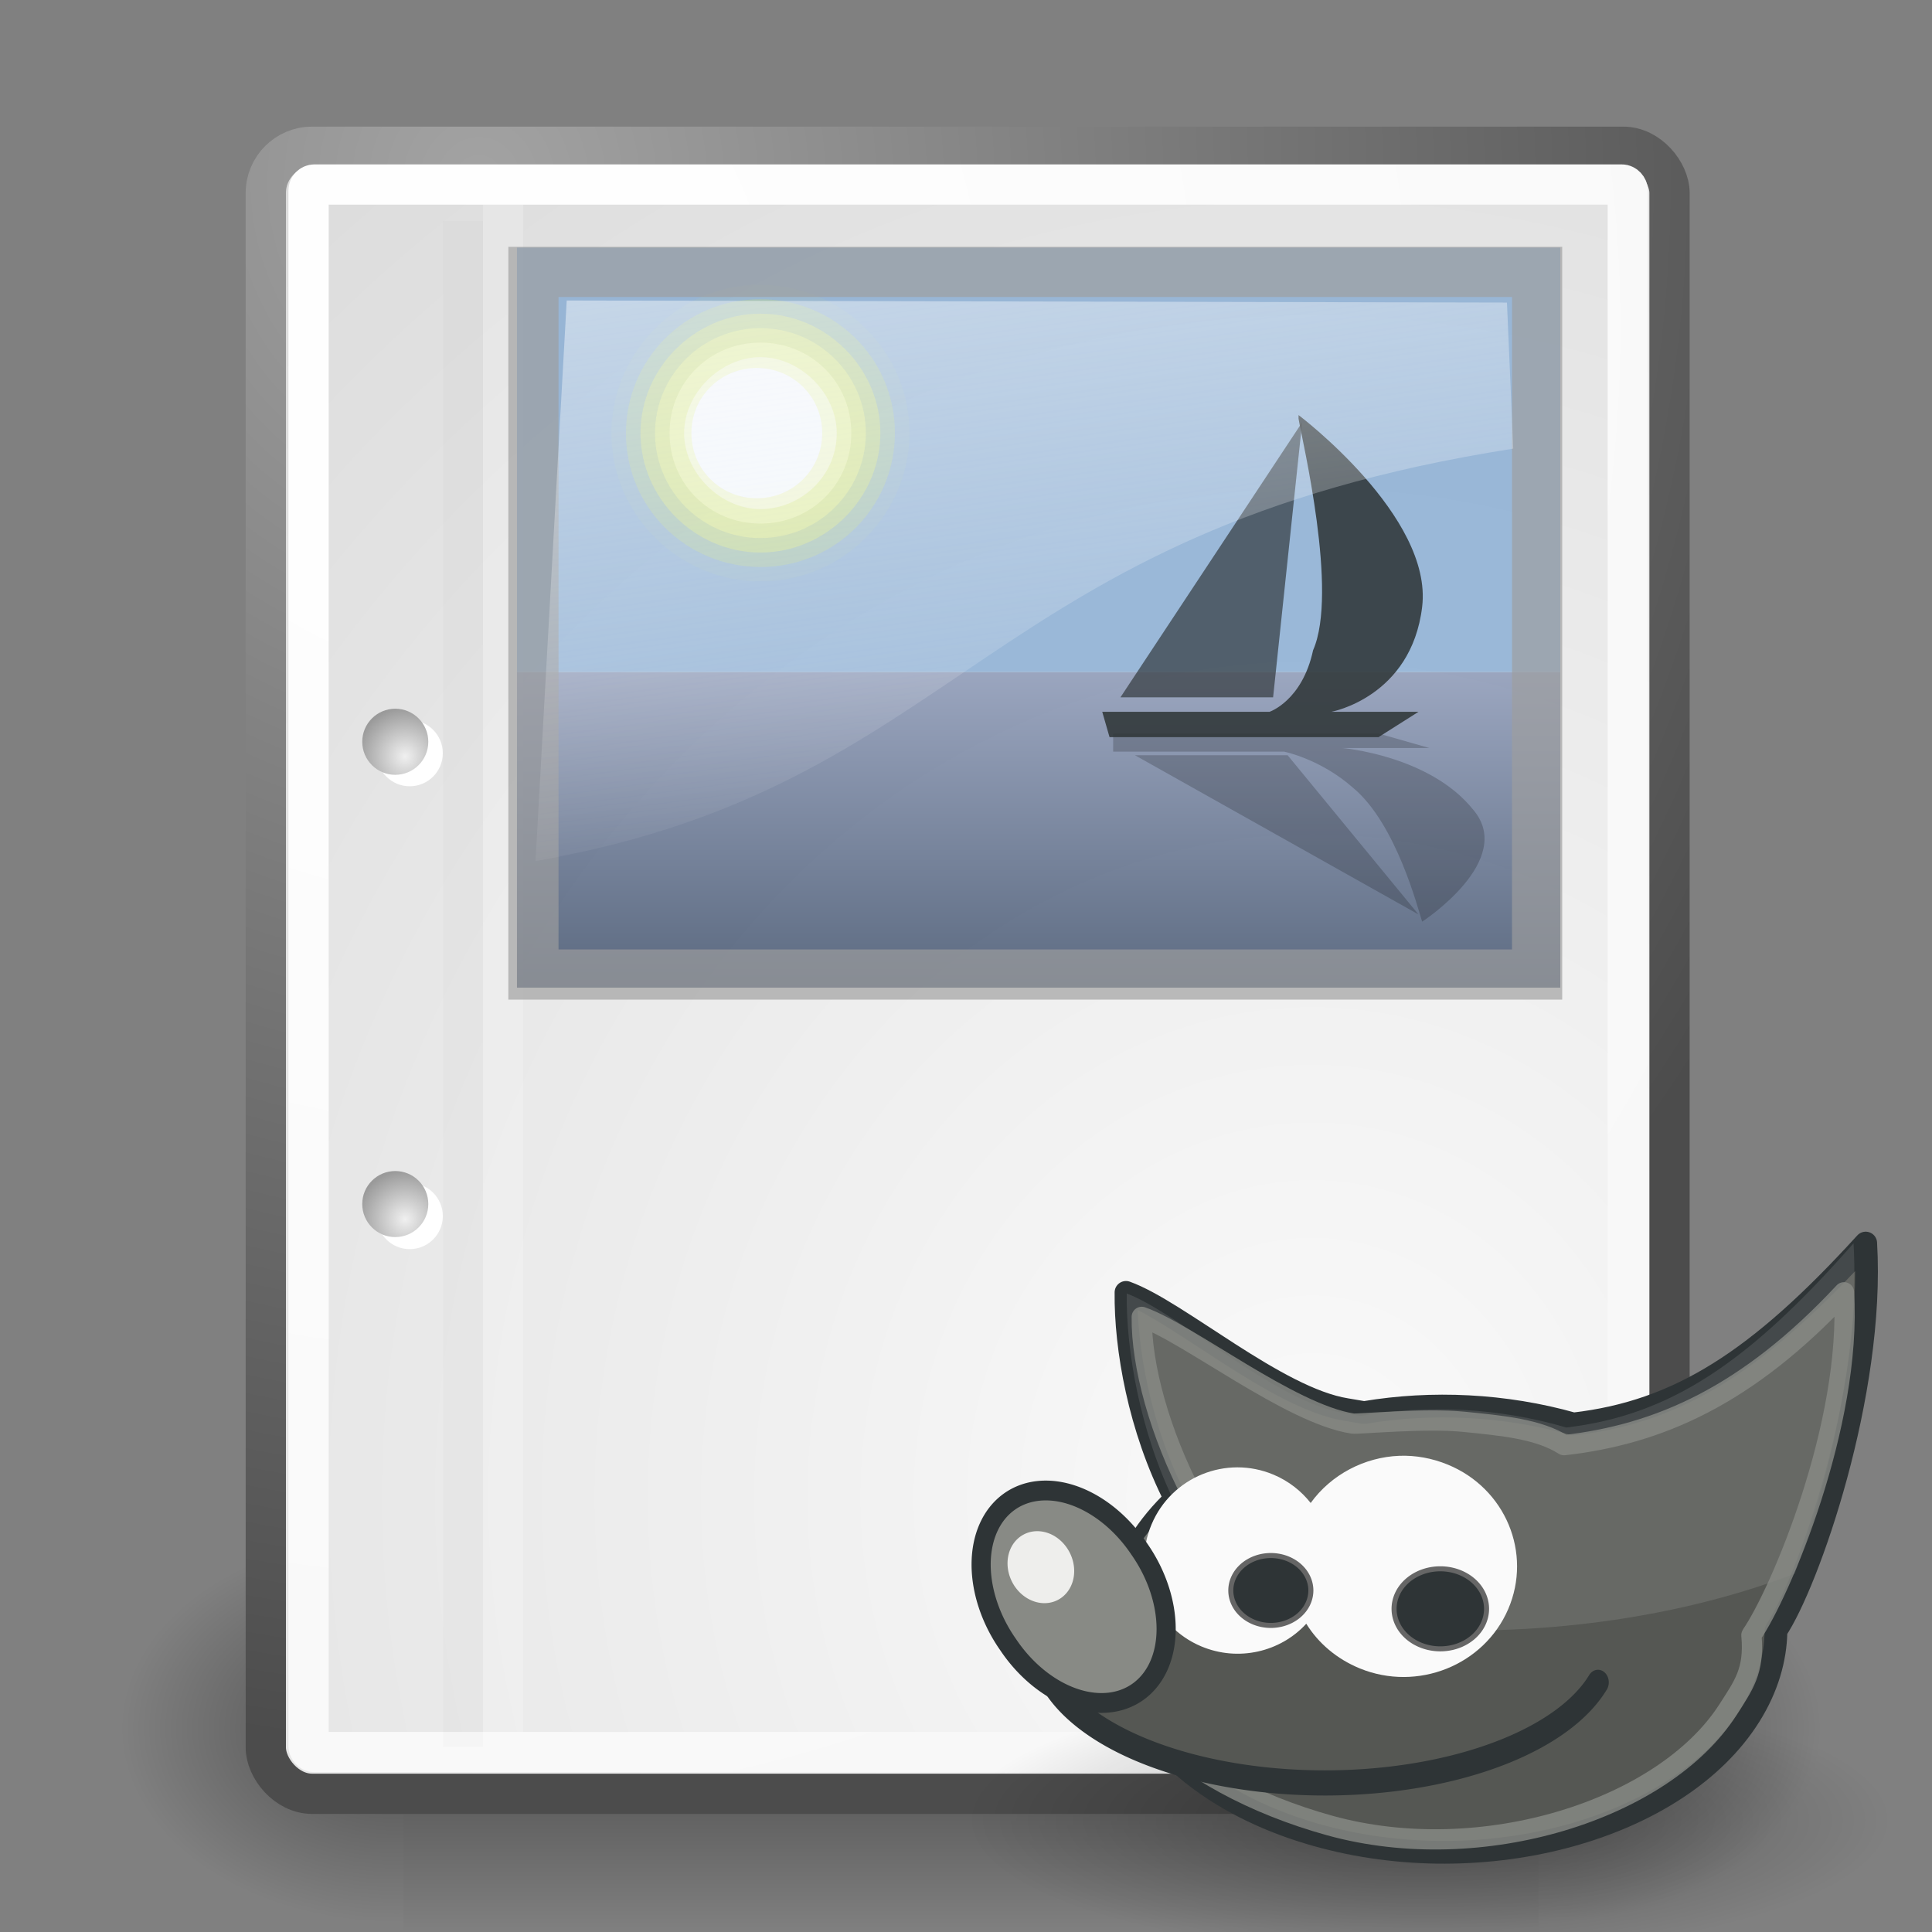 <?xml version="1.0" encoding="UTF-8" standalone="no"?>
<!-- Created with Inkscape (http://www.inkscape.org/) -->
<svg
   xmlns:dc="http://purl.org/dc/elements/1.1/"
   xmlns:cc="http://web.resource.org/cc/"
   xmlns:rdf="http://www.w3.org/1999/02/22-rdf-syntax-ns#"
   xmlns:svg="http://www.w3.org/2000/svg"
   xmlns="http://www.w3.org/2000/svg"
   xmlns:xlink="http://www.w3.org/1999/xlink"
   xmlns:sodipodi="http://sodipodi.sourceforge.net/DTD/sodipodi-0.dtd"
   xmlns:inkscape="http://www.inkscape.org/namespaces/inkscape"
   inkscape:export-ydpi="97.5"
   inkscape:export-xdpi="97.5"
   inkscape:export-filename="/Users/izoo/Sites/spip-zone/_graphismes_/logos/spip_tango/tango_vignettes/png/xcf.png"
   sodipodi:docname="xcf.svg"
   sodipodi:docbase="/Users/izoo/Sites/spip-zone/_graphismes_/logos/spip_tango/tango_vignettes/svg"
   inkscape:version="0.44.1"
   sodipodi:version="0.32"
   id="svg249"
   height="48px"
   width="48px">
  <rect width="100%" height="100%" fill="#808080" stroke="none"/>
  <defs
     id="defs3">
    <linearGradient
       id="linearGradient4162">
      <stop
         style="stop-color:#645d4c;stop-opacity:1;"
         offset="0"
         id="stop4164" />
      <stop
         id="stop4170"
         offset="0.5"
         style="stop-color:#645d2f;stop-opacity:1;" />
      <stop
         style="stop-color:#645d4c;stop-opacity:0;"
         offset="1"
         id="stop4166" />
    </linearGradient>
    <linearGradient
       inkscape:collect="always"
       id="linearGradient30505">
      <stop
         style="stop-color:#000000;stop-opacity:1;"
         offset="0"
         id="stop30507" />
      <stop
         style="stop-color:#000000;stop-opacity:0;"
         offset="1"
         id="stop30509" />
    </linearGradient>
    <radialGradient
       inkscape:collect="always"
       xlink:href="#linearGradient30505"
       id="radialGradient30511"
       cx="25.375"
       cy="43.375"
       fx="25.375"
       fy="43.375"
       r="17.125"
       gradientTransform="matrix(1,0,0,0.343,0,28.495)"
       gradientUnits="userSpaceOnUse" />
    <linearGradient
       id="linearGradient2667">
      <stop
         id="stop2669"
         offset="0"
         style="stop-color:#ffffff;stop-opacity:1;" />
      <stop
         id="stop2671"
         offset="1"
         style="stop-color:#fcfcff;stop-opacity:0;" />
    </linearGradient>
    <linearGradient
       inkscape:collect="always"
       xlink:href="#linearGradient2667"
       id="linearGradient13821"
       gradientUnits="userSpaceOnUse"
       gradientTransform="matrix(1.196,0,0,0.698,6.238,2.729)"
       x1="11.492"
       y1="1.654"
       x2="17.199"
       y2="26.729" />
    <radialGradient
       inkscape:collect="always"
       xlink:href="#linearGradient5060"
       id="radialGradient6719"
       gradientUnits="userSpaceOnUse"
       gradientTransform="matrix(-2.774,0,0,1.97,112.762,-872.885)"
       cx="605.714"
       cy="486.648"
       fx="605.714"
       fy="486.648"
       r="117.143" />
    <linearGradient
       inkscape:collect="always"
       id="linearGradient5060">
      <stop
         style="stop-color:black;stop-opacity:1;"
         offset="0"
         id="stop5062" />
      <stop
         style="stop-color:black;stop-opacity:0;"
         offset="1"
         id="stop5064" />
    </linearGradient>
    <radialGradient
       inkscape:collect="always"
       xlink:href="#linearGradient5060"
       id="radialGradient6717"
       gradientUnits="userSpaceOnUse"
       gradientTransform="matrix(2.774,0,0,1.97,-1891.633,-872.885)"
       cx="605.714"
       cy="486.648"
       fx="605.714"
       fy="486.648"
       r="117.143" />
    <linearGradient
       id="linearGradient5048">
      <stop
         style="stop-color:black;stop-opacity:0;"
         offset="0"
         id="stop5050" />
      <stop
         id="stop5056"
         offset="0.5"
         style="stop-color:black;stop-opacity:1;" />
      <stop
         style="stop-color:black;stop-opacity:0;"
         offset="1"
         id="stop5052" />
    </linearGradient>
    <linearGradient
       inkscape:collect="always"
       xlink:href="#linearGradient5048"
       id="linearGradient6715"
       gradientUnits="userSpaceOnUse"
       gradientTransform="matrix(2.774,0,0,1.97,-1892.179,-872.885)"
       x1="302.857"
       y1="366.648"
       x2="302.857"
       y2="609.505" />
    <linearGradient
       id="linearGradient7648"
       gradientUnits="userSpaceOnUse"
       x1="21.933"
       y1="24.627"
       x2="21.933"
       y2="7.109"
       style="stroke-dasharray:none;stroke-miterlimit:4;stroke-width:1.217">
      <stop
         offset="0"
         style="stop-color:#8595bc;stop-opacity:1;"
         id="stop7650" />
      <stop
         offset="1"
         style="stop-color:#041a3b;stop-opacity:1;"
         id="stop7652" />
    </linearGradient>
    <linearGradient
       inkscape:collect="always"
       id="linearGradient4542">
      <stop
         style="stop-color:#000000;stop-opacity:1;"
         offset="0"
         id="stop4544" />
      <stop
         style="stop-color:#000000;stop-opacity:0;"
         offset="1"
         id="stop4546" />
    </linearGradient>
    <linearGradient
       id="linearGradient15662">
      <stop
         id="stop15664"
         offset="0"
         style="stop-color:#ffffff;stop-opacity:1;" />
      <stop
         id="stop15666"
         offset="1"
         style="stop-color:#f8f8f8;stop-opacity:1;" />
    </linearGradient>
    <radialGradient
       id="aigrd3"
       cx="20.892"
       cy="64.568"
       r="5.257"
       fx="20.892"
       fy="64.568"
       gradientUnits="userSpaceOnUse">
      <stop
         offset="0"
         style="stop-color:#F0F0F0"
         id="stop15573" />
      <stop
         offset="1"
         style="stop-color:#9a9a9a;stop-opacity:1;"
         id="stop15575" />
    </radialGradient>
    <radialGradient
       id="aigrd2"
       cx="20.892"
       cy="114.568"
       r="5.256"
       fx="20.892"
       fy="114.568"
       gradientUnits="userSpaceOnUse">
      <stop
         offset="0"
         style="stop-color:#F0F0F0"
         id="stop15566" />
      <stop
         offset="1"
         style="stop-color:#9a9a9a;stop-opacity:1;"
         id="stop15568" />
    </radialGradient>
    <linearGradient
       id="linearGradient269">
      <stop
         id="stop270"
         offset="0"
         style="stop-color:#a3a3a3;stop-opacity:1;" />
      <stop
         id="stop271"
         offset="1"
         style="stop-color:#4c4c4c;stop-opacity:1;" />
    </linearGradient>
    <linearGradient
       id="linearGradient259">
      <stop
         id="stop260"
         offset="0"
         style="stop-color:#fafafa;stop-opacity:1;" />
      <stop
         id="stop261"
         offset="1"
         style="stop-color:#bbbbbb;stop-opacity:1;" />
    </linearGradient>
    <radialGradient
       inkscape:collect="always"
       xlink:href="#linearGradient269"
       id="radialGradient15656"
       gradientUnits="userSpaceOnUse"
       gradientTransform="matrix(0.968,0,0,1.033,3.354,0.646)"
       cx="8.824"
       cy="3.756"
       fx="8.824"
       fy="3.756"
       r="37.752" />
    <radialGradient
       inkscape:collect="always"
       xlink:href="#linearGradient259"
       id="radialGradient15658"
       gradientUnits="userSpaceOnUse"
       gradientTransform="scale(0.96,1.041)"
       cx="33.967"
       cy="35.737"
       fx="33.967"
       fy="35.737"
       r="86.708" />
    <radialGradient
       inkscape:collect="always"
       xlink:href="#linearGradient15662"
       id="radialGradient15668"
       gradientUnits="userSpaceOnUse"
       gradientTransform="matrix(0.968,0,0,1.033,3.354,0.646)"
       cx="8.144"
       cy="7.268"
       fx="8.144"
       fy="7.268"
       r="38.159" />
    <radialGradient
       r="5.256"
       fy="114.568"
       fx="20.892"
       cy="114.568"
       cx="20.892"
       gradientTransform="matrix(0.23,0,0,0.23,4.614,3.98)"
       gradientUnits="userSpaceOnUse"
       id="radialGradient2283"
       xlink:href="#aigrd2"
       inkscape:collect="always" />
    <radialGradient
       r="5.257"
       fy="64.568"
       fx="20.892"
       cy="64.568"
       cx="20.892"
       gradientTransform="matrix(0.23,0,0,0.23,4.614,3.98)"
       gradientUnits="userSpaceOnUse"
       id="radialGradient2285"
       xlink:href="#aigrd3"
       inkscape:collect="always" />
    <radialGradient
       inkscape:collect="always"
       xlink:href="#linearGradient4542"
       id="radialGradient4548"
       cx="24.307"
       cy="42.078"
       fx="24.307"
       fy="42.078"
       r="15.822"
       gradientTransform="matrix(1,0,0,0.285,0,30.089)"
       gradientUnits="userSpaceOnUse" />
    <linearGradient
       inkscape:collect="always"
       xlink:href="#linearGradient7648"
       id="linearGradient13118"
       gradientUnits="userSpaceOnUse"
       gradientTransform="matrix(0.835,0,0,-0.603,7.173,30.075)"
       x1="21.933"
       y1="24.627"
       x2="21.933"
       y2="7.109" />
    <radialGradient
       inkscape:collect="always"
       xlink:href="#linearGradient30505"
       id="radialGradient48548"
       gradientUnits="userSpaceOnUse"
       gradientTransform="matrix(1,0,0,0.343,0,28.495)"
       cx="25.375"
       cy="43.375"
       fx="25.375"
       fy="43.375"
       r="17.125" />
  </defs>
  <sodipodi:namedview
     inkscape:window-y="22"
     inkscape:window-x="0"
     inkscape:window-height="1002"
     inkscape:window-width="1680"
     inkscape:document-units="px"
     inkscape:grid-bbox="true"
     showgrid="false"
     inkscape:current-layer="layer5"
     inkscape:cy="24.309966"
     inkscape:cx="27.744088"
     inkscape:zoom="9.1746904"
     inkscape:pageshadow="2"
     inkscape:pageopacity="0.0"
     borderopacity="0.255"
     bordercolor="#666666"
     pagecolor="#ffffff"
     id="base"
     inkscape:showpageshadow="false"
     fill="#729fcf" />
  <g
     inkscape:groupmode="layer"
     id="layer6"
     inkscape:label="Shadow">
    <g
       style="display:inline"
       transform="matrix(2.105461e-2,0,0,2.086758e-2,42.852,41.154)"
       id="g6707">
      <rect
         style="opacity:0.402;color:black;fill:url(#linearGradient6715);fill-opacity:1;fill-rule:nonzero;stroke:none;stroke-width:1;stroke-linecap:round;stroke-linejoin:miter;marker:none;marker-start:none;marker-mid:none;marker-end:none;stroke-miterlimit:4;stroke-dasharray:none;stroke-dashoffset:0;stroke-opacity:1;visibility:visible;display:inline;overflow:visible"
         id="rect6709"
         width="1339.633"
         height="478.357"
         x="-1559.252"
         y="-150.697" />
      <path
         style="opacity:0.402;color:black;fill:url(#radialGradient6717);fill-opacity:1;fill-rule:nonzero;stroke:none;stroke-width:1;stroke-linecap:round;stroke-linejoin:miter;marker:none;marker-start:none;marker-mid:none;marker-end:none;stroke-miterlimit:4;stroke-dasharray:none;stroke-dashoffset:0;stroke-opacity:1;visibility:visible;display:inline;overflow:visible"
         d="M -219.619,-150.68 C -219.619,-150.68 -219.619,327.65 -219.619,327.65 C -76.745,328.551 125.781,220.481 125.781,88.454 C 125.781,-43.572 -33.655,-150.68 -219.619,-150.68 z "
         id="path6711"
         sodipodi:nodetypes="cccc" />
      <path
         sodipodi:nodetypes="cccc"
         id="path6713"
         d="M -1559.252,-150.68 C -1559.252,-150.68 -1559.252,327.65 -1559.252,327.65 C -1702.127,328.551 -1904.652,220.481 -1904.652,88.454 C -1904.652,-43.572 -1745.216,-150.68 -1559.252,-150.68 z "
         style="opacity:0.402;color:black;fill:url(#radialGradient6719);fill-opacity:1;fill-rule:nonzero;stroke:none;stroke-width:1;stroke-linecap:round;stroke-linejoin:miter;marker:none;marker-start:none;marker-mid:none;marker-end:none;stroke-miterlimit:4;stroke-dasharray:none;stroke-dashoffset:0;stroke-opacity:1;visibility:visible;display:inline;overflow:visible" />
    </g>
  </g>
  <g
     style="display:inline"
     inkscape:groupmode="layer"
     inkscape:label="Base"
     id="layer1">
    <rect
       style="color:#000000;fill:url(#radialGradient15658);fill-opacity:1;fill-rule:nonzero;stroke:url(#radialGradient15656);stroke-width:1;stroke-linecap:round;stroke-linejoin:round;stroke-miterlimit:4;stroke-dashoffset:0;stroke-opacity:1;marker:none;marker-start:none;marker-mid:none;marker-end:none;visibility:visible;display:block;overflow:visible"
       id="rect15391"
       width="34.875"
       height="40.92"
       x="6.604"
       y="3.646"
       ry="1.149" />
    <rect
       style="color:#000000;fill:none;fill-opacity:1;fill-rule:nonzero;stroke:url(#radialGradient15668);stroke-width:1;stroke-linecap:round;stroke-linejoin:round;stroke-miterlimit:4;stroke-dashoffset:0;stroke-opacity:1;marker:none;marker-start:none;marker-mid:none;marker-end:none;visibility:visible;display:block;overflow:visible"
       id="rect15660"
       width="32.776"
       height="38.946"
       x="7.666"
       y="4.584"
       ry="0.149"
       rx="0.149" />
    <g
       transform="translate(0.646,-3.798933e-2)"
       id="g2270">
      <g
         id="g1440"
         style="fill:#ffffff;fill-opacity:1;fill-rule:nonzero;stroke:#000000;stroke-miterlimit:4"
         transform="matrix(0.23,0,0,0.23,4.967,4.245)">
        <radialGradient
           id="radialGradient1442"
           cx="20.892"
           cy="114.568"
           r="5.256"
           fx="20.892"
           fy="114.568"
           gradientUnits="userSpaceOnUse">
          <stop
             offset="0"
             style="stop-color:#F0F0F0"
             id="stop1444" />
          <stop
             offset="1"
             style="stop-color:#474747"
             id="stop1446" />
        </radialGradient>
        <path
           style="stroke:none"
           d="M 23.428,113.07 C 23.428,115.043 21.828,116.642 19.855,116.642 C 17.881,116.642 16.282,115.042 16.282,113.07 C 16.282,111.096 17.882,109.497 19.855,109.497 C 21.828,109.497 23.428,111.097 23.428,113.07 z "
           id="path1448" />
        <radialGradient
           id="radialGradient1450"
           cx="20.892"
           cy="64.568"
           r="5.257"
           fx="20.892"
           fy="64.568"
           gradientUnits="userSpaceOnUse">
          <stop
             offset="0"
             style="stop-color:#F0F0F0"
             id="stop1452" />
          <stop
             offset="1"
             style="stop-color:#474747"
             id="stop1454" />
        </radialGradient>
        <path
           style="stroke:none"
           d="M 23.428,63.07 C 23.428,65.043 21.828,66.643 19.855,66.643 C 17.881,66.643 16.282,65.043 16.282,63.07 C 16.282,61.096 17.882,59.497 19.855,59.497 C 21.828,59.497 23.428,61.097 23.428,63.07 z "
           id="path1456" />
      </g>
      <path
         style="fill:url(#radialGradient2283);fill-rule:nonzero;stroke:none;stroke-miterlimit:4"
         d="M 9.995,29.952 C 9.995,30.406 9.627,30.773 9.174,30.773 C 8.721,30.773 8.354,30.405 8.354,29.952 C 8.354,29.499 8.721,29.132 9.174,29.132 C 9.627,29.132 9.995,29.499 9.995,29.952 z "
         id="path15570" />
      <path
         style="fill:url(#radialGradient2285);fill-rule:nonzero;stroke:none;stroke-miterlimit:4"
         d="M 9.995,18.467 C 9.995,18.92 9.627,19.288 9.174,19.288 C 8.721,19.288 8.354,18.92 8.354,18.467 C 8.354,18.014 8.721,17.646 9.174,17.646 C 9.627,17.646 9.995,18.014 9.995,18.467 z "
         id="path15577" />
    </g>
    <path
       style="fill:none;fill-opacity:0.75;fill-rule:evenodd;stroke:#000000;stroke-width:0.989;stroke-linecap:butt;stroke-linejoin:miter;stroke-miterlimit:4;stroke-opacity:0.018"
       d="M 11.506,5.494 L 11.506,43.401"
       id="path15672"
       sodipodi:nodetypes="cc" />
    <path
       style="fill:none;fill-opacity:0.75;fill-rule:evenodd;stroke:#ffffff;stroke-width:1;stroke-linecap:butt;stroke-linejoin:miter;stroke-miterlimit:4;stroke-opacity:0.205"
       d="M 12.5,5.021 L 12.5,43.038"
       id="path15674"
       sodipodi:nodetypes="cc" />
  </g>
  <g
     inkscape:groupmode="layer"
     id="layer5"
     inkscape:label="Text"
     style="display:inline">
    <path
       style="opacity:0.665;fill:url(#linearGradient13118);fill-opacity:1;fill-rule:nonzero;stroke:none;stroke-width:1.217;stroke-miterlimit:4"
       d="M 12.844,24.538 L 38.765,24.538 L 38.765,16.696 L 12.844,16.696 L 12.844,24.538 z "
       id="path7644" />
    <path
       id="path16203"
       d="M 12.844,6.151 L 38.765,6.151 L 38.765,16.696 L 12.844,16.696 L 12.844,6.151 z "
       style="opacity:0.665;fill:#729fcf;fill-opacity:1;fill-rule:nonzero;stroke:none;stroke-width:1.217;stroke-miterlimit:4" />
    <g
       transform="matrix(0.903,0,0,0.899,5.98,-3.084)"
       style="opacity:0.868;fill-rule:nonzero;stroke:black;stroke-width:2.002;stroke-miterlimit:4;stroke-dasharray:none"
       id="g16205">
      <g
         id="g16207"
         style="stroke-width:2.002;stroke-miterlimit:4;stroke-dasharray:none">
        <path
           id="path16209"
           d="M 18.4,15.4 C 18.4,17.6 16.6,19.5 14.3,19.5 C 12.1,19.5 10.2,17.7 10.2,15.4 C 10.2,13.2 12,11.3 14.3,11.3 C 16.5,11.3 18.4,13.1 18.4,15.4 z "
           style="opacity:0.05;fill:#e8f52f;stroke:none;stroke-width:2.002;stroke-miterlimit:4;stroke-dasharray:none" />
        <path
           id="path16211"
           d="M 18,15.4 C 18,17.4 16.4,19.1 14.3,19.1 C 12.3,19.1 10.6,17.5 10.6,15.4 C 10.6,13.4 12.2,11.7 14.3,11.7 C 16.3,11.7 18,13.3 18,15.4 L 18,15.4 z "
           style="opacity:0.208;fill:#ecf751;stroke:none;stroke-width:2.002;stroke-miterlimit:4;stroke-dasharray:none" />
        <path
           id="path16213"
           d="M 17.6,15.4 C 17.6,17.2 16.1,18.7 14.3,18.7 C 12.5,18.7 11,17.2 11,15.4 C 11,13.6 12.5,12.1 14.3,12.1 C 16.1,12.1 17.6,13.6 17.6,15.4 L 17.6,15.4 z "
           style="opacity:0.367;fill:#f0f972;stroke:none;stroke-width:2.002;stroke-miterlimit:4;stroke-dasharray:none" />
        <path
           id="path16215"
           d="M 17.2,15.4 C 17.2,17 15.9,18.3 14.3,18.3 C 12.7,18.3 11.4,17 11.4,15.4 C 11.4,13.8 12.7,12.5 14.3,12.5 C 15.9,12.5 17.2,13.8 17.2,15.4 z "
           style="opacity:0.525;fill:#f4fa95;stroke:none;stroke-width:2.002;stroke-miterlimit:4;stroke-dasharray:none" />
        <path
           id="path16217"
           d="M 16.8,15.4 C 16.8,16.8 15.7,17.9 14.3,17.9 C 12.9,17.9 11.8,16.8 11.8,15.4 C 11.8,14 12.9,12.9 14.3,12.9 C 15.7,12.9 16.8,14 16.8,15.4 L 16.8,15.4 z "
           style="opacity:0.683;fill:#f7fcb7;stroke:none;stroke-width:2.002;stroke-miterlimit:4;stroke-dasharray:none" />
        <path
           id="path16219"
           d="M 16.4,15.4 C 16.4,16.6 15.4,17.5 14.3,17.5 C 13.2,17.5 12.2,16.5 12.2,15.4 C 12.2,14.3 13.2,13.3 14.3,13.3 C 15.4,13.3 16.4,14.3 16.4,15.4 z "
           style="opacity:0.842;fill:#fbfddb;stroke:none;stroke-width:2.002;stroke-miterlimit:4;stroke-dasharray:none" />
        <path
           id="path16221"
           d="M 16,15.4 C 16,16.4 15.2,17.2 14.2,17.2 C 13.2,17.2 12.4,16.4 12.4,15.4 C 12.4,14.4 13.2,13.6 14.2,13.6 C 15.2,13.6 16,14.4 16,15.4 L 16,15.4 z "
           style="fill:white;stroke:none;stroke-width:2.002;stroke-miterlimit:4;stroke-dasharray:none" />
      </g>
    </g>
    <path
       id="path16223"
       d="M 27.656,18.224 L 34.249,18.224 L 35.513,18.584 L 33.346,18.584 C 33.346,18.584 35.513,18.764 36.597,20.112 C 37.681,21.371 35.333,22.899 35.333,22.899 C 35.333,22.899 35.333,22.899 35.333,22.899 C 35.242,22.63 34.701,20.472 33.617,19.573 C 32.804,18.853 31.901,18.674 31.901,18.674 L 27.656,18.674 L 27.656,18.314 L 27.656,18.224 z "
       style="opacity:0.199;fill-rule:nonzero;stroke:none;stroke-width:1.217;stroke-miterlimit:4" />
    <path
       id="path16225"
       d="M 31.991,18.764 L 28.198,18.764 L 35.242,22.719 L 31.991,18.764 L 31.991,18.764 z "
       style="opacity:0.199;fill-rule:nonzero;stroke:none;stroke-width:1.217;stroke-miterlimit:4" />
    <path
       id="path16227"
       d="M 27.656,18.314 L 34.249,18.314 L 35.242,17.685 L 33.075,17.685 C 33.075,17.685 35.062,17.325 35.333,15.077 C 35.604,12.83 32.262,10.312 32.262,10.312 C 32.262,10.312 32.262,10.312 32.262,10.402 C 32.352,10.942 33.256,14.718 32.623,16.156 C 32.352,17.415 31.54,17.685 31.54,17.685 L 27.385,17.685 L 27.566,18.314 L 27.656,18.314 z "
       style="opacity:0.862;fill:#2e3436;fill-rule:nonzero;stroke:none;stroke-width:1.217;stroke-miterlimit:4" />
    <path
       id="path16229"
       d="M 31.63,17.325 L 27.837,17.325 L 32.352,10.492 L 31.63,17.325 z "
       style="opacity:0.665;fill:#2e3436;fill-rule:nonzero;stroke:none;stroke-width:1.217;stroke-miterlimit:4" />
    <rect
       style="opacity:0.665;color:black;fill:none;fill-opacity:1;fill-rule:nonzero;stroke:#9e9e9e;stroke-width:1.247;stroke-linecap:butt;stroke-linejoin:miter;marker:none;marker-start:none;marker-mid:none;marker-end:none;stroke-miterlimit:4;stroke-dasharray:none;stroke-dashoffset:0;stroke-opacity:1;visibility:visible;display:inline;overflow:visible"
       id="rect8163"
       width="24.936"
       height="17.456"
       x="13.253"
       y="6.756" />
    <path
       sodipodi:nodetypes="ccccc"
       style="opacity:0.531;fill:url(#linearGradient13821);fill-opacity:1;fill-rule:evenodd;stroke:none;stroke-width:0.25pt;stroke-linecap:butt;stroke-linejoin:miter;stroke-opacity:1"
       d="M 14.08,7.466 L 13.305,21.393 C 23.971,19.522 24.335,13.216 37.596,11.147 L 37.44,7.517 L 14.08,7.466 z "
       id="path3979" />
    <g
       id="g48536"
       transform="matrix(0.5,0,0,0.5,48.852,27.979)">
      <path
         inkscape:export-ydpi="108.67924"
         inkscape:export-xdpi="108.67924"
         transform="matrix(1.344,0,0,1.158,-60.905,-15.741)"
         d="M 42.5 43.375 A 17.125 5.875 0 1 1  8.25,43.375 A 17.125 5.875 0 1 1  42.5 43.375 z"
         sodipodi:ry="5.875"
         sodipodi:rx="17.125"
         sodipodi:cy="43.375"
         sodipodi:cx="25.375"
         id="path30503"
         style="opacity:0.326;color:black;fill:url(#radialGradient48548);fill-opacity:1;fill-rule:nonzero;stroke:none;stroke-width:1;stroke-linecap:butt;stroke-linejoin:miter;marker:none;marker-start:none;marker-mid:none;marker-end:none;stroke-miterlimit:4;stroke-dashoffset:0;stroke-opacity:1;visibility:visible;display:block;overflow:visible"
         sodipodi:type="arc" />
      <path
         id="path4894"
         d="M -4.998,5.809 C -10.336,11.666 -14.289,14.191 -19.497,14.795 C -19.509,14.791 -19.519,14.798 -19.532,14.795 C -22.935,13.831 -26.559,13.669 -29.888,14.227 C -29.911,14.223 -29.935,14.23 -29.958,14.227 C -30.238,14.184 -30.513,14.13 -30.801,14.084 C -34.269,13.535 -39.183,9.182 -41.754,8.26 C -41.785,11.014 -41.096,14.998 -39.296,18.524 C -40,19.184 -40.598,19.91 -41.087,20.69 C -44.613,26.327 -40.687,32.844 -32.31,35.217 C -23.935,37.585 -14.28,34.92 -10.756,29.285 C -9.902,27.92 -9.478,26.49 -9.457,25.094 C -9.452,25.087 -9.462,25.066 -9.457,25.059 C -7.881,22.722 -4.551,13.284 -4.998,5.809 z "
         style="opacity:1;fill:#555753;fill-opacity:1;fill-rule:nonzero;stroke:#2e3436;stroke-width:1.13;stroke-linecap:round;stroke-linejoin:round;stroke-miterlimit:4;stroke-dasharray:none;stroke-dashoffset:0;stroke-opacity:1;display:inline" />
      <path
         id="path4000"
         d="M -5.602,5.82 C -10.847,11.785 -14.732,14.357 -19.848,14.972 C -19.851,14.972 -19.88,14.972 -19.883,14.972 C -23.226,13.99 -26.787,13.826 -30.058,14.393 C -30.07,14.393 -30.116,14.393 -30.127,14.393 C -30.403,14.35 -30.672,14.295 -30.955,14.249 C -34.363,13.689 -39.191,9.255 -41.717,8.316 C -41.749,11.121 -41.071,15.179 -39.303,18.771 C -39.994,19.443 -40.582,20.182 -41.062,20.977 C -41.287,21.349 -41.484,21.72 -41.648,22.099 C -36.964,23.961 -31.166,25.065 -24.884,25.065 C -18.783,25.065 -13.146,24.009 -8.534,22.243 C -6.999,18.159 -5.278,11.447 -5.602,5.82 z "
         style="fill:white;fill-opacity:0.109;fill-rule:nonzero;stroke:#877e65;stroke-width:0;stroke-linecap:round;stroke-linejoin:round;stroke-miterlimit:4;stroke-dashoffset:0;stroke-opacity:1;display:inline" />
      <path
         sodipodi:nodetypes="cczsccscsssc"
         id="path1323"
         d="M -6.077,8.255 C -10.885,13.408 -15.295,15.32 -19.986,15.852 C -21.245,15.047 -23.065,14.881 -24.971,14.69 C -26.915,14.496 -30.23,14.818 -30.49,14.778 C -33.614,14.295 -38.655,10.289 -40.971,9.477 C -40.999,11.901 -40.067,15.271 -38.446,18.374 C -39.08,18.955 -41.401,21.91 -41.841,22.596 C -45.017,27.555 -39.164,32.667 -31.619,34.754 C -24.074,36.838 -15.022,33.958 -11.846,29.001 C -11.077,27.8 -10.517,27.076 -10.676,25.313 C -10.677,25.305 -10.681,25.289 -10.676,25.282 C -9.257,23.226 -5.675,14.832 -6.077,8.255 z "
         style="opacity:0.817;fill:none;fill-opacity:1;fill-rule:nonzero;stroke:#888a85;stroke-width:1.006;stroke-linecap:round;stroke-linejoin:round;stroke-miterlimit:4;stroke-dasharray:none;stroke-dashoffset:0;stroke-opacity:1;display:inline" />
      <path
         sodipodi:open="true"
         transform="matrix(1.021,0,0,1.189,-47.992,-0.897)"
         sodipodi:end="3.8542487"
         sodipodi:start="0.2902338"
         d="M 29.08,23.998 A 13.872,5.889 0 1 1 5.293,18.462"
         sodipodi:ry="5.8888297"
         sodipodi:rx="13.871534"
         sodipodi:cy="22.312517"
         sodipodi:cx="15.788156"
         id="path5805"
         style="opacity:1;fill:#555753;fill-opacity:1;fill-rule:nonzero;stroke:#2e3436;stroke-width:1.051;stroke-linecap:round;stroke-linejoin:round;stroke-miterlimit:4;stroke-dasharray:none;stroke-dashoffset:0;stroke-opacity:1;display:inline"
         sodipodi:type="arc" />
      <path
         id="path3991"
         d="M -28.171,16.38 C -29.902,16.446 -31.556,17.309 -32.577,18.724 C -33.046,18.129 -33.674,17.632 -34.421,17.318 C -36.776,16.326 -39.492,17.431 -40.483,19.787 C -41.475,22.142 -40.37,24.858 -38.015,25.849 C -36.164,26.626 -34.079,26.124 -32.796,24.724 C -32.202,25.686 -31.281,26.474 -30.14,26.943 C -27.274,28.115 -23.97,26.798 -22.765,24.005 C -21.558,21.211 -22.899,17.994 -25.765,16.818 C -26.548,16.496 -27.373,16.35 -28.171,16.38 z "
         style="opacity:1;fill:#fafafa;fill-opacity:1;fill-rule:nonzero;stroke:#eeeeec;stroke-width:0;stroke-linecap:round;stroke-linejoin:round;stroke-miterlimit:4;stroke-dasharray:none;stroke-dashoffset:0;stroke-opacity:1;display:inline" />
      <path
         transform="matrix(1.362,0,0,1.354,-13.612,8.866)"
         d="M -7.508 11.165 A 1.687 1.469 0 1 1  -10.882,11.165 A 1.687 1.469 0 1 1  -7.508 11.165 z"
         sodipodi:ry="1.4690541"
         sodipodi:rx="1.6866918"
         sodipodi:cy="11.164829"
         sodipodi:cx="-9.1951904"
         id="path7983"
         style="opacity:1;fill:#2e3436;fill-opacity:1;fill-rule:evenodd;stroke:#666;stroke-width:0.184;stroke-linecap:round;stroke-linejoin:round;stroke-miterlimit:4;stroke-dasharray:none;stroke-dashoffset:0;stroke-opacity:1;display:inline"
         sodipodi:type="arc" />
      <path
         transform="matrix(1.179,0,0,1.182,-23.716,9.875)"
         d="M -7.508 11.165 A 1.687 1.469 0 1 1  -10.882,11.165 A 1.687 1.469 0 1 1  -7.508 11.165 z"
         sodipodi:ry="1.4690541"
         sodipodi:rx="1.6866918"
         sodipodi:cy="11.164829"
         sodipodi:cx="-9.1951904"
         id="path3110"
         style="opacity:1;fill:#2e3436;fill-opacity:1;fill-rule:evenodd;stroke:#656565;stroke-width:0.212;stroke-linecap:round;stroke-linejoin:round;stroke-miterlimit:4;stroke-dasharray:none;stroke-dashoffset:0;stroke-opacity:1;display:inline"
         sodipodi:type="arc" />
      <path
         transform="matrix(0.775,-0.571,0.552,0.802,-60.693,8.049)"
         d="M 9.141 22.645 A 4.19 5.767 0 1 1  0.762,22.645 A 4.19 5.767 0 1 1  9.141 22.645 z"
         sodipodi:ry="5.7673974"
         sodipodi:rx="4.1895247"
         sodipodi:cy="22.645214"
         sodipodi:cx="4.9512563"
         id="path6223"
         style="opacity:1;fill:#888a85;fill-opacity:1;fill-rule:evenodd;stroke:#2e3436;stroke-width:1;stroke-linecap:round;stroke-linejoin:round;stroke-miterlimit:4;stroke-dasharray:none;stroke-dashoffset:0;stroke-opacity:1;display:inline"
         sodipodi:type="arc" />
      <path
         transform="matrix(1.449,0.17,-9.090304e-4,0.961,-55.029,-2.062)"
         d="M 7.4 23.842 A 1.143 1.85 0 1 1  5.114,23.842 A 1.143 1.85 0 1 1  7.4 23.842 z"
         sodipodi:ry="1.8499199"
         sodipodi:rx="1.1425976"
         sodipodi:cy="23.842222"
         sodipodi:cx="6.257082"
         id="path7108"
         style="opacity:1;fill:#eeeeec;fill-opacity:1;fill-rule:evenodd;stroke:white;stroke-width:0;stroke-linecap:round;stroke-linejoin:round;stroke-miterlimit:4;stroke-dasharray:none;stroke-dashoffset:0;stroke-opacity:1;display:inline"
         sodipodi:type="arc" />
    </g>
  </g>
</svg>

